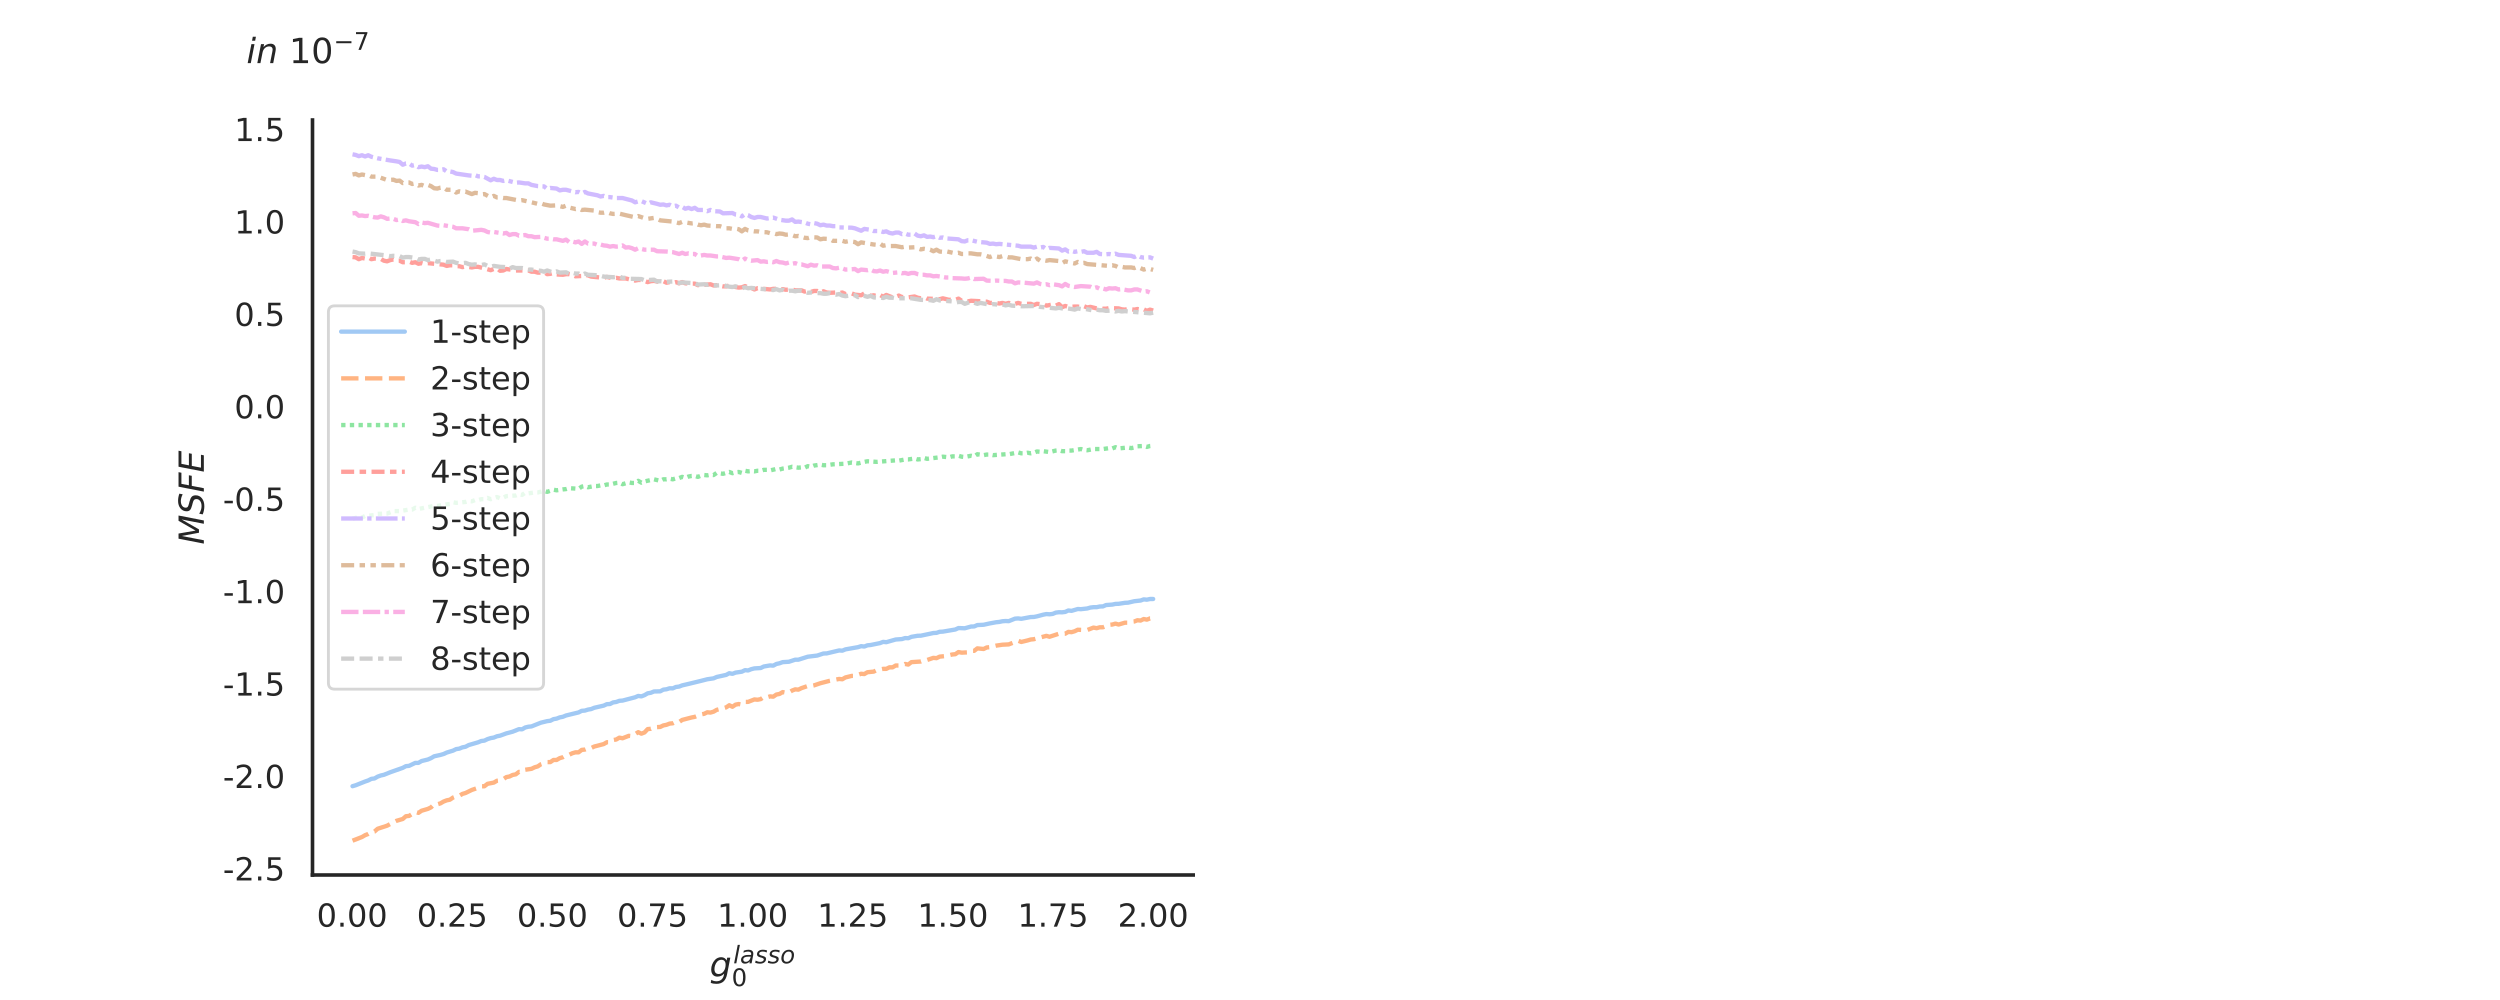 <?xml version="1.0" encoding="utf-8" standalone="no"?>
<!DOCTYPE svg PUBLIC "-//W3C//DTD SVG 1.1//EN"
  "http://www.w3.org/Graphics/SVG/1.1/DTD/svg11.dtd">
<!-- Created with matplotlib (https://matplotlib.org/) -->
<svg height="345.6pt" version="1.1" viewBox="0 0 864 345.6" width="864pt" xmlns="http://www.w3.org/2000/svg" xmlns:xlink="http://www.w3.org/1999/xlink">
 <defs>
  <style type="text/css">
*{stroke-linecap:butt;stroke-linejoin:round;}
  </style>
 </defs>
 <g id="figure_1">
  <g id="patch_1">
   <path d="M 0 345.6 
L 864 345.6 
L 864 0 
L 0 0 
z
" style="fill:#ffffff;"/>
  </g>
  <g id="axes_1">
   <g id="patch_2">
    <path d="M 108 302.4 
L 412.364 302.4 
L 412.364 41.472 
L 108 41.472 
z
" style="fill:#ffffff;"/>
   </g>
   <g id="matplotlib.axis_1">
    <g id="xtick_1">
     <g id="text_1">
      <!-- 0.00 -->
      <defs>
       <path d="M 31.781 66.406 
Q 24.172 66.406 20.328 58.906 
Q 16.5 51.422 16.5 36.375 
Q 16.5 21.391 20.328 13.891 
Q 24.172 6.391 31.781 6.391 
Q 39.453 6.391 43.281 13.891 
Q 47.125 21.391 47.125 36.375 
Q 47.125 51.422 43.281 58.906 
Q 39.453 66.406 31.781 66.406 
z
M 31.781 74.219 
Q 44.047 74.219 50.516 64.516 
Q 56.984 54.828 56.984 36.375 
Q 56.984 17.969 50.516 8.266 
Q 44.047 -1.422 31.781 -1.422 
Q 19.531 -1.422 13.062 8.266 
Q 6.594 17.969 6.594 36.375 
Q 6.594 54.828 13.062 64.516 
Q 19.531 74.219 31.781 74.219 
z
" id="DejaVuSans-48"/>
       <path d="M 10.688 12.406 
L 21 12.406 
L 21 0 
L 10.688 0 
z
" id="DejaVuSans-46"/>
      </defs>
      <g style="fill:#262626;" transform="translate(109.45 320.258)scale(0.11 -0.11)">
       <use xlink:href="#DejaVuSans-48"/>
       <use x="63.623" xlink:href="#DejaVuSans-46"/>
       <use x="95.41" xlink:href="#DejaVuSans-48"/>
       <use x="159.033" xlink:href="#DejaVuSans-48"/>
      </g>
     </g>
    </g>
    <g id="xtick_2">
     <g id="text_2">
      <!-- 0.25 -->
      <defs>
       <path d="M 19.188 8.297 
L 53.609 8.297 
L 53.609 0 
L 7.328 0 
L 7.328 8.297 
Q 12.938 14.109 22.625 23.891 
Q 32.328 33.688 34.812 36.531 
Q 39.547 41.844 41.422 45.531 
Q 43.312 49.219 43.312 52.781 
Q 43.312 58.594 39.234 62.25 
Q 35.156 65.922 28.609 65.922 
Q 23.969 65.922 18.812 64.312 
Q 13.672 62.703 7.812 59.422 
L 7.812 69.391 
Q 13.766 71.781 18.938 73 
Q 24.125 74.219 28.422 74.219 
Q 39.75 74.219 46.484 68.547 
Q 53.219 62.891 53.219 53.422 
Q 53.219 48.922 51.531 44.891 
Q 49.859 40.875 45.406 35.406 
Q 44.188 33.984 37.641 27.219 
Q 31.109 20.453 19.188 8.297 
z
" id="DejaVuSans-50"/>
       <path d="M 10.797 72.906 
L 49.516 72.906 
L 49.516 64.594 
L 19.828 64.594 
L 19.828 46.734 
Q 21.969 47.469 24.109 47.828 
Q 26.266 48.188 28.422 48.188 
Q 40.625 48.188 47.75 41.5 
Q 54.891 34.812 54.891 23.391 
Q 54.891 11.625 47.562 5.094 
Q 40.234 -1.422 26.906 -1.422 
Q 22.312 -1.422 17.547 -0.641 
Q 12.797 0.141 7.719 1.703 
L 7.719 11.625 
Q 12.109 9.234 16.797 8.062 
Q 21.484 6.891 26.703 6.891 
Q 35.156 6.891 40.078 11.328 
Q 45.016 15.766 45.016 23.391 
Q 45.016 31 40.078 35.438 
Q 35.156 39.891 26.703 39.891 
Q 22.75 39.891 18.812 39.016 
Q 14.891 38.141 10.797 36.281 
z
" id="DejaVuSans-53"/>
      </defs>
      <g style="fill:#262626;" transform="translate(144.054 320.258)scale(0.11 -0.11)">
       <use xlink:href="#DejaVuSans-48"/>
       <use x="63.623" xlink:href="#DejaVuSans-46"/>
       <use x="95.41" xlink:href="#DejaVuSans-50"/>
       <use x="159.033" xlink:href="#DejaVuSans-53"/>
      </g>
     </g>
    </g>
    <g id="xtick_3">
     <g id="text_3">
      <!-- 0.50 -->
      <g style="fill:#262626;" transform="translate(178.658 320.258)scale(0.11 -0.11)">
       <use xlink:href="#DejaVuSans-48"/>
       <use x="63.623" xlink:href="#DejaVuSans-46"/>
       <use x="95.41" xlink:href="#DejaVuSans-53"/>
       <use x="159.033" xlink:href="#DejaVuSans-48"/>
      </g>
     </g>
    </g>
    <g id="xtick_4">
     <g id="text_4">
      <!-- 0.75 -->
      <defs>
       <path d="M 8.203 72.906 
L 55.078 72.906 
L 55.078 68.703 
L 28.609 0 
L 18.312 0 
L 43.219 64.594 
L 8.203 64.594 
z
" id="DejaVuSans-55"/>
      </defs>
      <g style="fill:#262626;" transform="translate(213.262 320.258)scale(0.11 -0.11)">
       <use xlink:href="#DejaVuSans-48"/>
       <use x="63.623" xlink:href="#DejaVuSans-46"/>
       <use x="95.41" xlink:href="#DejaVuSans-55"/>
       <use x="159.033" xlink:href="#DejaVuSans-53"/>
      </g>
     </g>
    </g>
    <g id="xtick_5">
     <g id="text_5">
      <!-- 1.00 -->
      <defs>
       <path d="M 12.406 8.297 
L 28.516 8.297 
L 28.516 63.922 
L 10.984 60.406 
L 10.984 69.391 
L 28.422 72.906 
L 38.281 72.906 
L 38.281 8.297 
L 54.391 8.297 
L 54.391 0 
L 12.406 0 
z
" id="DejaVuSans-49"/>
      </defs>
      <g style="fill:#262626;" transform="translate(247.867 320.258)scale(0.11 -0.11)">
       <use xlink:href="#DejaVuSans-49"/>
       <use x="63.623" xlink:href="#DejaVuSans-46"/>
       <use x="95.41" xlink:href="#DejaVuSans-48"/>
       <use x="159.033" xlink:href="#DejaVuSans-48"/>
      </g>
     </g>
    </g>
    <g id="xtick_6">
     <g id="text_6">
      <!-- 1.25 -->
      <g style="fill:#262626;" transform="translate(282.471 320.258)scale(0.11 -0.11)">
       <use xlink:href="#DejaVuSans-49"/>
       <use x="63.623" xlink:href="#DejaVuSans-46"/>
       <use x="95.41" xlink:href="#DejaVuSans-50"/>
       <use x="159.033" xlink:href="#DejaVuSans-53"/>
      </g>
     </g>
    </g>
    <g id="xtick_7">
     <g id="text_7">
      <!-- 1.50 -->
      <g style="fill:#262626;" transform="translate(317.075 320.258)scale(0.11 -0.11)">
       <use xlink:href="#DejaVuSans-49"/>
       <use x="63.623" xlink:href="#DejaVuSans-46"/>
       <use x="95.41" xlink:href="#DejaVuSans-53"/>
       <use x="159.033" xlink:href="#DejaVuSans-48"/>
      </g>
     </g>
    </g>
    <g id="xtick_8">
     <g id="text_8">
      <!-- 1.75 -->
      <g style="fill:#262626;" transform="translate(351.679 320.258)scale(0.11 -0.11)">
       <use xlink:href="#DejaVuSans-49"/>
       <use x="63.623" xlink:href="#DejaVuSans-46"/>
       <use x="95.41" xlink:href="#DejaVuSans-55"/>
       <use x="159.033" xlink:href="#DejaVuSans-53"/>
      </g>
     </g>
    </g>
    <g id="xtick_9">
     <g id="text_9">
      <!-- 2.00 -->
      <g style="fill:#262626;" transform="translate(386.283 320.258)scale(0.11 -0.11)">
       <use xlink:href="#DejaVuSans-50"/>
       <use x="63.623" xlink:href="#DejaVuSans-46"/>
       <use x="95.41" xlink:href="#DejaVuSans-48"/>
       <use x="159.033" xlink:href="#DejaVuSans-48"/>
      </g>
     </g>
    </g>
    <g id="text_10">
     <!-- $g_{0}^{lasso}$ -->
     <defs>
      <path d="M 59.625 54.688 
L 50.297 6.781 
Q 47.609 -7.125 40.016 -13.953 
Q 32.422 -20.797 19.578 -20.797 
Q 14.844 -20.797 10.781 -20.094 
Q 6.734 -19.391 3.219 -17.922 
L 4.891 -9.188 
Q 8.203 -11.328 11.906 -12.344 
Q 15.625 -13.375 19.828 -13.375 
Q 28.375 -13.375 33.859 -8.703 
Q 39.359 -4.047 41.109 4.688 
L 41.891 8.797 
Q 38.141 4.5 33.156 2.25 
Q 28.172 0 22.406 0 
Q 14.109 0 9.344 5.484 
Q 4.594 10.984 4.594 20.609 
Q 4.594 28.172 7.469 35.422 
Q 10.359 42.672 15.578 48.297 
Q 19.047 52 23.656 54 
Q 28.266 56 33.297 56 
Q 38.812 56 42.906 53.438 
Q 47.016 50.875 49.031 46.188 
L 50.594 54.688 
z
M 46.094 34.625 
Q 46.094 41.266 42.969 44.875 
Q 39.844 48.484 34.078 48.484 
Q 30.516 48.484 27.297 47.062 
Q 24.078 45.656 21.781 43.109 
Q 18.062 38.922 15.984 33.234 
Q 13.922 27.547 13.922 21.484 
Q 13.922 14.75 17.062 11.125 
Q 20.219 7.516 26.125 7.516 
Q 34.672 7.516 40.375 15.25 
Q 46.094 23 46.094 34.625 
z
" id="DejaVuSans-Oblique-103"/>
      <path d="M 18.312 75.984 
L 27.297 75.984 
L 12.5 0 
L 3.516 0 
z
" id="DejaVuSans-Oblique-108"/>
      <path d="M 53.719 31.203 
L 47.609 0 
L 38.625 0 
L 40.281 8.297 
Q 36.328 3.422 31.266 1 
Q 26.219 -1.422 20.016 -1.422 
Q 13.031 -1.422 8.562 2.844 
Q 4.109 7.125 4.109 13.812 
Q 4.109 23.391 11.75 28.953 
Q 19.391 34.516 32.812 34.516 
L 45.312 34.516 
L 45.797 36.922 
Q 45.906 37.312 45.953 37.766 
Q 46 38.234 46 39.203 
Q 46 43.562 42.453 45.969 
Q 38.922 48.391 32.516 48.391 
Q 28.125 48.391 23.5 47.266 
Q 18.891 46.141 14.016 43.891 
L 15.578 52.203 
Q 20.656 54.109 25.516 55.047 
Q 30.375 56 34.906 56 
Q 44.578 56 49.625 51.797 
Q 54.688 47.609 54.688 39.594 
Q 54.688 37.984 54.438 35.812 
Q 54.203 33.641 53.719 31.203 
z
M 44 27.484 
L 35.016 27.484 
Q 23.969 27.484 18.672 24.531 
Q 13.375 21.578 13.375 15.375 
Q 13.375 11.078 16.078 8.641 
Q 18.797 6.203 23.578 6.203 
Q 30.906 6.203 36.375 11.453 
Q 41.844 16.703 43.609 25.484 
z
" id="DejaVuSans-Oblique-97"/>
      <path d="M 50 53.078 
L 48.297 44.578 
Q 44.734 46.531 40.766 47.5 
Q 36.812 48.484 32.625 48.484 
Q 25.531 48.484 21.453 46.062 
Q 17.391 43.656 17.391 39.5 
Q 17.391 34.672 26.859 32.078 
Q 27.594 31.891 27.938 31.781 
L 30.812 30.906 
Q 39.797 28.422 42.797 25.688 
Q 45.797 22.953 45.797 18.219 
Q 45.797 9.516 38.891 4.047 
Q 31.984 -1.422 20.797 -1.422 
Q 16.453 -1.422 11.672 -0.578 
Q 6.891 0.25 1.125 2 
L 2.875 11.281 
Q 7.812 8.734 12.594 7.422 
Q 17.391 6.109 21.781 6.109 
Q 28.375 6.109 32.5 8.938 
Q 36.625 11.766 36.625 16.109 
Q 36.625 20.797 25.781 23.688 
L 24.859 23.922 
L 21.781 24.703 
Q 14.938 26.516 11.766 29.469 
Q 8.594 32.422 8.594 37.016 
Q 8.594 45.75 15.156 50.875 
Q 21.734 56 33.016 56 
Q 37.453 56 41.672 55.266 
Q 45.906 54.547 50 53.078 
z
" id="DejaVuSans-Oblique-115"/>
      <path d="M 25.391 -1.422 
Q 15.766 -1.422 10.172 4.516 
Q 4.594 10.453 4.594 20.703 
Q 4.594 26.656 6.516 32.828 
Q 8.453 39.016 11.531 43.219 
Q 16.359 49.75 22.312 52.875 
Q 28.266 56 35.797 56 
Q 45.125 56 50.859 50.188 
Q 56.594 44.391 56.594 35.016 
Q 56.594 28.516 54.688 22.062 
Q 52.781 15.625 49.703 11.375 
Q 44.922 4.828 38.969 1.703 
Q 33.016 -1.422 25.391 -1.422 
z
M 13.922 21 
Q 13.922 13.578 17.016 9.891 
Q 20.125 6.203 26.422 6.203 
Q 35.453 6.203 41.375 14.078 
Q 47.312 21.969 47.312 34.078 
Q 47.312 41.156 44.141 44.766 
Q 40.969 48.391 34.812 48.391 
Q 29.734 48.391 25.781 46.016 
Q 21.828 43.656 18.703 38.812 
Q 16.406 35.203 15.156 30.562 
Q 13.922 25.922 13.922 21 
z
" id="DejaVuSans-Oblique-111"/>
     </defs>
     <g style="fill:#262626;" transform="translate(245.242 337.586)scale(0.12 -0.12)">
      <use transform="translate(0 0.53)" xlink:href="#DejaVuSans-Oblique-103"/>
      <use transform="translate(68.126 38.811)scale(0.7)" xlink:href="#DejaVuSans-Oblique-108"/>
      <use transform="translate(87.575 38.811)scale(0.7)" xlink:href="#DejaVuSans-Oblique-97"/>
      <use transform="translate(130.47 38.811)scale(0.7)" xlink:href="#DejaVuSans-Oblique-115"/>
      <use transform="translate(166.94 38.811)scale(0.7)" xlink:href="#DejaVuSans-Oblique-115"/>
      <use transform="translate(203.41 38.811)scale(0.7)" xlink:href="#DejaVuSans-Oblique-111"/>
      <use transform="translate(63.477 -26.814)scale(0.7)" xlink:href="#DejaVuSans-48"/>
     </g>
    </g>
   </g>
   <g id="matplotlib.axis_2">
    <g id="ytick_1">
     <g id="text_11">
      <!-- -2.5 -->
      <defs>
       <path d="M 4.891 31.391 
L 31.203 31.391 
L 31.203 23.391 
L 4.891 23.391 
z
" id="DejaVuSans-45"/>
      </defs>
      <g style="fill:#262626;" transform="translate(77.038 304.28)scale(0.11 -0.11)">
       <use xlink:href="#DejaVuSans-45"/>
       <use x="36.084" xlink:href="#DejaVuSans-50"/>
       <use x="99.707" xlink:href="#DejaVuSans-46"/>
       <use x="131.494" xlink:href="#DejaVuSans-53"/>
      </g>
     </g>
    </g>
    <g id="ytick_2">
     <g id="text_12">
      <!-- -2.0 -->
      <g style="fill:#262626;" transform="translate(77.038 272.339)scale(0.11 -0.11)">
       <use xlink:href="#DejaVuSans-45"/>
       <use x="36.084" xlink:href="#DejaVuSans-50"/>
       <use x="99.707" xlink:href="#DejaVuSans-46"/>
       <use x="131.494" xlink:href="#DejaVuSans-48"/>
      </g>
     </g>
    </g>
    <g id="ytick_3">
     <g id="text_13">
      <!-- -1.5 -->
      <g style="fill:#262626;" transform="translate(77.038 240.398)scale(0.11 -0.11)">
       <use xlink:href="#DejaVuSans-45"/>
       <use x="36.084" xlink:href="#DejaVuSans-49"/>
       <use x="99.707" xlink:href="#DejaVuSans-46"/>
       <use x="131.494" xlink:href="#DejaVuSans-53"/>
      </g>
     </g>
    </g>
    <g id="ytick_4">
     <g id="text_14">
      <!-- -1.0 -->
      <g style="fill:#262626;" transform="translate(77.038 208.457)scale(0.11 -0.11)">
       <use xlink:href="#DejaVuSans-45"/>
       <use x="36.084" xlink:href="#DejaVuSans-49"/>
       <use x="99.707" xlink:href="#DejaVuSans-46"/>
       <use x="131.494" xlink:href="#DejaVuSans-48"/>
      </g>
     </g>
    </g>
    <g id="ytick_5">
     <g id="text_15">
      <!-- -0.5 -->
      <g style="fill:#262626;" transform="translate(77.038 176.516)scale(0.11 -0.11)">
       <use xlink:href="#DejaVuSans-45"/>
       <use x="36.084" xlink:href="#DejaVuSans-48"/>
       <use x="99.707" xlink:href="#DejaVuSans-46"/>
       <use x="131.494" xlink:href="#DejaVuSans-53"/>
      </g>
     </g>
    </g>
    <g id="ytick_6">
     <g id="text_16">
      <!-- 0.0 -->
      <g style="fill:#262626;" transform="translate(81.007 144.576)scale(0.11 -0.11)">
       <use xlink:href="#DejaVuSans-48"/>
       <use x="63.623" xlink:href="#DejaVuSans-46"/>
       <use x="95.41" xlink:href="#DejaVuSans-48"/>
      </g>
     </g>
    </g>
    <g id="ytick_7">
     <g id="text_17">
      <!-- 0.5 -->
      <g style="fill:#262626;" transform="translate(81.007 112.635)scale(0.11 -0.11)">
       <use xlink:href="#DejaVuSans-48"/>
       <use x="63.623" xlink:href="#DejaVuSans-46"/>
       <use x="95.41" xlink:href="#DejaVuSans-53"/>
      </g>
     </g>
    </g>
    <g id="ytick_8">
     <g id="text_18">
      <!-- 1.0 -->
      <g style="fill:#262626;" transform="translate(81.007 80.694)scale(0.11 -0.11)">
       <use xlink:href="#DejaVuSans-49"/>
       <use x="63.623" xlink:href="#DejaVuSans-46"/>
       <use x="95.41" xlink:href="#DejaVuSans-48"/>
      </g>
     </g>
    </g>
    <g id="ytick_9">
     <g id="text_19">
      <!-- 1.5 -->
      <g style="fill:#262626;" transform="translate(81.007 48.753)scale(0.11 -0.11)">
       <use xlink:href="#DejaVuSans-49"/>
       <use x="63.623" xlink:href="#DejaVuSans-46"/>
       <use x="95.41" xlink:href="#DejaVuSans-53"/>
      </g>
     </g>
    </g>
    <g id="text_20">
     <!-- $\it{MSFE}$ -->
     <defs>
      <path d="M 16.891 72.906 
L 31.688 72.906 
L 40.188 23.781 
L 68.406 72.906 
L 83.594 72.906 
L 69.391 0 
L 59.812 0 
L 72.219 63.922 
L 43.609 14.016 
L 33.984 14.016 
L 24.703 64.109 
L 12.312 0 
L 2.688 0 
z
" id="DejaVuSans-Oblique-77"/>
      <path d="M 60.297 70.516 
L 58.406 60.891 
Q 53.469 63.531 48.609 64.875 
Q 43.75 66.219 39.203 66.219 
Q 30.375 66.219 25.141 62.359 
Q 19.922 58.5 19.922 52.094 
Q 19.922 48.578 21.844 46.703 
Q 23.781 44.828 31.781 42.672 
L 37.703 41.219 
Q 47.703 38.625 51.609 34.641 
Q 55.516 30.672 55.516 23.484 
Q 55.516 12.453 46.844 5.516 
Q 38.188 -1.422 24.031 -1.422 
Q 18.219 -1.422 12.359 -0.266 
Q 6.5 0.875 0.594 3.219 
L 2.594 13.375 
Q 8.016 10.016 13.453 8.297 
Q 18.891 6.594 24.312 6.594 
Q 33.547 6.594 39.109 10.688 
Q 44.672 14.797 44.672 21.391 
Q 44.672 25.781 42.453 28.047 
Q 40.234 30.328 32.906 32.172 
L 27 33.688 
Q 16.891 36.328 13.203 39.766 
Q 9.516 43.219 9.516 49.422 
Q 9.516 60.297 17.891 67.25 
Q 26.266 74.219 39.703 74.219 
Q 44.922 74.219 50.047 73.281 
Q 55.172 72.359 60.297 70.516 
z
" id="DejaVuSans-Oblique-83"/>
      <path d="M 16.891 72.906 
L 58.688 72.906 
L 57.078 64.594 
L 25.094 64.594 
L 20.906 43.109 
L 49.812 43.109 
L 48.188 34.812 
L 19.281 34.812 
L 12.5 0 
L 2.688 0 
z
" id="DejaVuSans-Oblique-70"/>
      <path d="M 16.891 72.906 
L 62.984 72.906 
L 61.375 64.594 
L 25.094 64.594 
L 20.906 43.016 
L 55.719 43.016 
L 54.109 34.719 
L 19.281 34.719 
L 14.203 8.297 
L 51.312 8.297 
L 49.703 0 
L 2.688 0 
z
" id="DejaVuSans-Oblique-69"/>
     </defs>
     <g style="fill:#262626;" transform="translate(70.542 188.196)rotate(-90)scale(0.12 -0.12)">
      <use transform="translate(0 0.781)" xlink:href="#DejaVuSans-Oblique-77"/>
      <use transform="translate(86.279 0.781)" xlink:href="#DejaVuSans-Oblique-83"/>
      <use transform="translate(149.756 0.781)" xlink:href="#DejaVuSans-Oblique-70"/>
      <use transform="translate(207.275 0.781)" xlink:href="#DejaVuSans-Oblique-69"/>
     </g>
    </g>
   </g>
   <g id="line2d_1">
    <path clip-path="url(#p4501d59650)" d="M 121.835 271.706 
L 122.92 271.389 
L 126.175 270.094 
L 127.26 269.725 
L 128.345 269.17 
L 129.43 269.038 
L 130.515 268.404 
L 131.6 268.008 
L 132.685 267.77 
L 134.856 266.898 
L 139.196 265.366 
L 140.281 264.785 
L 141.366 264.679 
L 143.536 263.649 
L 144.621 263.649 
L 145.706 263.015 
L 147.877 262.487 
L 148.962 262.011 
L 150.047 261.377 
L 152.217 260.902 
L 153.302 260.585 
L 154.387 260.083 
L 156.557 259.423 
L 157.642 258.894 
L 158.727 258.736 
L 159.812 258.287 
L 160.897 258.076 
L 161.982 257.494 
L 165.238 256.543 
L 166.323 256.094 
L 167.408 255.962 
L 168.493 255.434 
L 169.578 255.091 
L 170.663 254.906 
L 171.748 254.457 
L 172.833 254.245 
L 175.003 253.453 
L 177.174 252.872 
L 179.344 252 
L 180.429 252.053 
L 181.514 251.419 
L 182.599 251.155 
L 183.684 251.049 
L 186.939 249.755 
L 189.109 249.226 
L 190.194 249.094 
L 191.28 248.54 
L 192.365 248.355 
L 193.45 247.932 
L 194.535 247.721 
L 195.62 247.272 
L 199.96 246.215 
L 201.045 245.66 
L 202.13 245.581 
L 203.215 245.238 
L 204.3 245.053 
L 205.386 244.604 
L 208.641 243.864 
L 209.726 243.362 
L 210.811 243.31 
L 211.896 242.755 
L 212.981 242.596 
L 214.066 242.2 
L 215.151 242.121 
L 219.491 240.985 
L 220.577 240.51 
L 221.662 240.668 
L 222.747 240.245 
L 223.832 239.611 
L 224.917 239.426 
L 226.002 238.977 
L 228.172 238.925 
L 229.257 238.343 
L 230.342 238.211 
L 231.427 237.868 
L 232.512 237.894 
L 233.597 237.419 
L 234.683 237.287 
L 235.768 236.864 
L 237.938 236.362 
L 242.278 235.306 
L 244.448 234.751 
L 246.618 234.434 
L 247.703 233.959 
L 250.959 233.245 
L 252.044 232.664 
L 253.129 232.876 
L 254.214 232.453 
L 256.384 232.136 
L 257.469 231.608 
L 258.554 231.713 
L 259.639 231.264 
L 260.724 231 
L 262.895 230.868 
L 263.98 230.34 
L 266.15 229.97 
L 267.235 230.049 
L 268.32 229.468 
L 269.405 229.23 
L 270.49 228.834 
L 272.66 228.702 
L 274.83 227.989 
L 275.915 227.989 
L 279.171 226.959 
L 282.426 226.562 
L 284.596 225.849 
L 285.681 225.823 
L 290.021 224.793 
L 291.106 224.872 
L 292.192 224.423 
L 296.532 223.657 
L 297.617 223.313 
L 298.702 223.445 
L 299.787 223.023 
L 300.872 222.917 
L 304.127 222.257 
L 305.212 221.834 
L 306.298 221.94 
L 309.553 221.015 
L 311.723 220.857 
L 312.808 220.513 
L 313.893 220.566 
L 314.978 220.091 
L 317.148 219.721 
L 318.233 219.694 
L 321.489 219.008 
L 322.574 218.77 
L 323.659 218.717 
L 324.744 218.347 
L 325.829 218.294 
L 330.169 217.555 
L 331.254 217.053 
L 333.424 217.132 
L 335.595 216.525 
L 336.68 216.498 
L 337.765 216.023 
L 339.935 215.917 
L 342.105 215.442 
L 344.275 215.045 
L 345.36 214.94 
L 346.445 214.702 
L 347.53 214.623 
L 348.615 214.676 
L 350.786 213.804 
L 351.871 213.725 
L 352.956 213.857 
L 356.211 213.249 
L 357.296 213.223 
L 358.381 213.011 
L 360.551 212.43 
L 361.636 212.219 
L 362.721 212.298 
L 363.807 212.166 
L 364.892 211.717 
L 365.977 211.585 
L 367.062 211.611 
L 368.147 211.479 
L 369.232 210.977 
L 370.317 211.11 
L 372.487 210.476 
L 373.572 210.528 
L 375.742 210.291 
L 376.827 209.974 
L 377.912 209.842 
L 378.998 209.842 
L 380.083 209.604 
L 381.168 209.577 
L 382.253 209.102 
L 384.423 208.944 
L 385.508 208.706 
L 386.593 208.679 
L 388.763 208.336 
L 389.848 208.283 
L 392.018 207.781 
L 394.189 207.544 
L 395.274 207.147 
L 396.359 207.253 
L 397.444 207.015 
L 398.529 207.015 
L 398.529 207.015 
" style="fill:none;stroke:#a1c9f4;stroke-linecap:round;stroke-width:1.5;"/>
   </g>
   <g id="line2d_2">
    <path clip-path="url(#p4501d59650)" d="M 121.835 290.54 
L 125.09 289.272 
L 126.175 288.638 
L 127.26 288.215 
L 128.345 287.581 
L 129.43 287.37 
L 130.515 286.419 
L 133.771 285.362 
L 135.941 284.2 
L 137.026 283.672 
L 139.196 283.038 
L 140.281 282.087 
L 141.366 281.981 
L 143.536 280.608 
L 144.621 280.925 
L 145.706 280.185 
L 147.877 279.551 
L 148.962 279.023 
L 150.047 277.966 
L 151.132 277.966 
L 152.217 277.649 
L 153.302 277.015 
L 154.387 276.592 
L 155.472 276.381 
L 156.557 275.642 
L 157.642 275.219 
L 158.727 275.008 
L 159.812 274.374 
L 160.897 274.057 
L 163.068 273 
L 165.238 272.26 
L 166.323 271.732 
L 167.408 271.732 
L 168.493 270.887 
L 170.663 270.464 
L 171.748 269.83 
L 172.833 269.725 
L 173.918 269.302 
L 175.003 268.562 
L 176.088 268.351 
L 177.174 267.823 
L 178.259 267.611 
L 179.344 266.766 
L 180.429 266.872 
L 181.514 266.026 
L 183.684 265.709 
L 184.769 265.181 
L 185.854 264.864 
L 186.939 264.125 
L 189.109 263.385 
L 190.194 263.385 
L 191.28 262.645 
L 192.365 262.645 
L 193.45 262.011 
L 194.535 261.694 
L 195.62 261.06 
L 196.705 260.849 
L 197.79 260.321 
L 198.875 260.004 
L 199.96 260.004 
L 201.045 259.159 
L 202.13 259.053 
L 203.215 258.63 
L 204.3 258.525 
L 205.386 257.996 
L 208.641 257.151 
L 209.726 256.517 
L 210.811 256.517 
L 211.896 255.777 
L 212.981 255.566 
L 214.066 254.932 
L 215.151 255.143 
L 217.321 254.298 
L 218.406 254.404 
L 220.577 253.03 
L 221.662 253.559 
L 222.747 253.136 
L 223.832 251.974 
L 224.917 251.868 
L 226.002 251.34 
L 228.172 251.234 
L 229.257 250.706 
L 230.342 250.494 
L 231.427 250.072 
L 232.512 249.966 
L 233.597 249.438 
L 234.683 249.543 
L 235.768 248.804 
L 239.023 247.959 
L 240.108 247.747 
L 242.278 246.902 
L 243.363 246.691 
L 244.448 246.162 
L 245.533 246.268 
L 246.618 245.951 
L 247.703 245.317 
L 249.874 244.789 
L 250.959 244.472 
L 252.044 243.732 
L 253.129 244.26 
L 254.214 243.521 
L 255.299 243.31 
L 256.384 243.521 
L 257.469 242.57 
L 258.554 242.57 
L 260.724 241.725 
L 261.809 241.83 
L 262.895 241.619 
L 263.98 240.879 
L 265.065 240.985 
L 266.15 240.668 
L 267.235 240.774 
L 268.32 240.034 
L 269.405 239.823 
L 270.49 239.189 
L 271.575 239.4 
L 272.66 239.294 
L 273.745 238.66 
L 274.83 238.238 
L 275.915 238.343 
L 277 237.815 
L 279.171 237.076 
L 280.256 237.076 
L 281.341 236.864 
L 283.511 236.125 
L 286.766 235.279 
L 290.021 234.645 
L 291.106 234.751 
L 292.192 234.117 
L 294.362 233.589 
L 295.447 233.589 
L 297.617 232.849 
L 298.702 232.955 
L 299.787 232.321 
L 301.957 232.11 
L 303.042 231.581 
L 305.212 231.159 
L 306.298 231.159 
L 307.383 230.63 
L 308.468 230.63 
L 309.553 229.996 
L 311.723 229.996 
L 312.808 229.468 
L 313.893 229.679 
L 314.978 228.834 
L 318.233 228.623 
L 319.318 228.2 
L 320.404 228.094 
L 322.574 227.355 
L 323.659 227.46 
L 324.744 226.932 
L 326.914 226.721 
L 329.084 226.193 
L 330.169 226.087 
L 331.254 225.347 
L 332.339 225.559 
L 334.509 225.453 
L 335.595 224.925 
L 336.68 224.925 
L 337.765 224.079 
L 339.935 224.291 
L 341.02 223.762 
L 342.105 223.657 
L 344.275 223.128 
L 346.445 222.811 
L 348.615 222.706 
L 351.871 221.438 
L 352.956 221.86 
L 355.126 221.332 
L 356.211 221.015 
L 357.296 220.91 
L 361.636 219.747 
L 362.721 220.064 
L 365.977 219.008 
L 368.147 219.008 
L 369.232 218.374 
L 370.317 218.479 
L 371.402 218.162 
L 372.487 217.634 
L 374.657 217.74 
L 375.742 217.74 
L 377.912 216.894 
L 378.998 217.106 
L 380.083 216.789 
L 381.168 216.789 
L 383.338 215.943 
L 384.423 215.838 
L 385.508 215.521 
L 386.593 215.838 
L 388.763 215.204 
L 389.848 215.204 
L 390.933 214.887 
L 392.018 214.781 
L 393.104 214.359 
L 394.189 214.464 
L 395.274 213.936 
L 396.359 214.147 
L 397.444 213.725 
L 398.529 213.725 
L 398.529 213.725 
" style="fill:none;stroke:#ffb482;stroke-dasharray:6,2.25;stroke-dashoffset:0;stroke-width:1.5;"/>
   </g>
   <g id="line2d_3">
    <path clip-path="url(#p4501d59650)" d="M 121.835 179.279 
L 122.92 178.962 
L 124.005 179.068 
L 125.09 178.857 
L 126.175 178.328 
L 129.43 178.011 
L 130.515 177.589 
L 133.771 177.483 
L 135.941 176.638 
L 138.111 176.638 
L 141.366 176.11 
L 142.451 176.11 
L 143.536 175.476 
L 144.621 175.898 
L 150.047 174.842 
L 151.132 174.842 
L 154.387 174.313 
L 155.472 174.208 
L 156.557 173.574 
L 157.642 173.785 
L 160.897 173.468 
L 161.982 173.151 
L 163.068 173.257 
L 164.153 172.834 
L 165.238 172.834 
L 166.323 172.517 
L 167.408 172.517 
L 168.493 172.094 
L 169.578 172.517 
L 171.748 171.778 
L 172.833 172.2 
L 173.918 171.989 
L 175.003 171.461 
L 178.259 171.249 
L 179.344 170.827 
L 180.429 171.038 
L 181.514 170.298 
L 182.599 170.51 
L 184.769 170.193 
L 185.854 170.193 
L 188.024 169.664 
L 189.109 169.981 
L 191.28 169.242 
L 192.365 169.453 
L 194.535 169.136 
L 195.62 169.03 
L 196.705 168.713 
L 199.96 168.925 
L 201.045 168.185 
L 202.13 167.974 
L 203.215 168.396 
L 205.386 167.974 
L 206.471 167.974 
L 207.556 167.762 
L 208.641 167.762 
L 209.726 167.445 
L 210.811 167.445 
L 212.981 166.917 
L 214.066 166.811 
L 215.151 167.34 
L 217.321 166.706 
L 218.406 166.917 
L 219.491 166.917 
L 220.577 166.178 
L 221.662 166.811 
L 222.747 166.389 
L 226.002 165.649 
L 228.172 166.178 
L 229.257 165.649 
L 230.342 165.649 
L 231.427 165.438 
L 232.512 165.649 
L 233.597 165.332 
L 234.683 165.227 
L 235.768 164.804 
L 236.853 165.121 
L 237.938 164.698 
L 239.023 164.487 
L 240.108 164.487 
L 241.193 164.804 
L 242.278 164.381 
L 243.363 164.17 
L 244.448 164.276 
L 245.533 164.064 
L 246.618 164.17 
L 247.703 163.43 
L 249.874 163.747 
L 252.044 163.113 
L 253.129 163.536 
L 254.214 163.219 
L 255.299 163.113 
L 256.384 163.43 
L 257.469 162.691 
L 258.554 162.902 
L 259.639 162.796 
L 260.724 162.902 
L 261.809 162.691 
L 262.895 162.691 
L 263.98 162.374 
L 265.065 162.374 
L 266.15 162.585 
L 268.32 162.057 
L 269.405 162.268 
L 270.49 161.951 
L 272.66 161.634 
L 273.745 161.317 
L 275.915 161.634 
L 277 161.528 
L 278.086 161.634 
L 279.171 161.106 
L 280.256 161.317 
L 281.341 160.895 
L 283.511 160.578 
L 284.596 160.789 
L 285.681 160.789 
L 287.851 160.472 
L 290.021 160.366 
L 292.192 160.261 
L 294.362 159.838 
L 296.532 160.155 
L 298.702 159.627 
L 299.787 159.415 
L 303.042 159.627 
L 309.553 159.098 
L 310.638 159.204 
L 312.808 158.781 
L 313.893 158.781 
L 316.063 158.464 
L 317.148 158.781 
L 318.233 158.676 
L 319.318 158.253 
L 320.404 158.57 
L 324.744 158.042 
L 325.829 157.83 
L 327.999 158.042 
L 329.084 157.725 
L 330.169 157.725 
L 331.254 157.513 
L 332.339 157.83 
L 333.424 157.936 
L 335.595 157.513 
L 336.68 157.725 
L 337.765 156.985 
L 339.935 157.302 
L 341.02 157.091 
L 342.105 157.091 
L 343.19 157.302 
L 347.53 156.985 
L 348.615 156.985 
L 351.871 156.351 
L 352.956 156.668 
L 354.041 156.668 
L 355.126 156.457 
L 356.211 156.668 
L 357.296 156.457 
L 358.381 156.034 
L 359.466 156.14 
L 360.551 155.928 
L 362.721 156.245 
L 364.892 155.717 
L 365.977 155.611 
L 367.062 155.928 
L 368.147 155.928 
L 369.232 155.717 
L 370.317 155.717 
L 373.572 155.189 
L 374.657 155.506 
L 375.742 155.611 
L 377.912 155.189 
L 381.168 155.189 
L 383.338 154.872 
L 384.423 154.978 
L 385.508 154.555 
L 386.593 154.978 
L 389.848 154.661 
L 390.933 154.872 
L 392.018 154.661 
L 393.104 154.238 
L 395.274 154.132 
L 396.359 154.449 
L 397.444 154.132 
L 398.529 154.027 
L 398.529 154.027 
" style="fill:none;stroke:#8de5a1;stroke-dasharray:1.5,1.5;stroke-dashoffset:0;stroke-width:1.5;"/>
   </g>
   <g id="line2d_4">
    <path clip-path="url(#p4501d59650)" d="M 121.835 88.834 
L 122.92 88.94 
L 124.005 89.574 
L 125.09 89.151 
L 126.175 89.363 
L 127.26 88.94 
L 128.345 89.574 
L 129.43 89.363 
L 131.6 89.468 
L 132.685 90.102 
L 133.771 90.313 
L 134.856 89.891 
L 135.941 89.679 
L 137.026 90.102 
L 138.111 90.102 
L 139.196 90.63 
L 140.281 90.63 
L 141.366 90.419 
L 142.451 90.842 
L 143.536 90.63 
L 144.621 91.159 
L 145.706 90.947 
L 146.791 91.264 
L 147.877 90.947 
L 153.302 91.476 
L 154.387 91.898 
L 155.472 91.687 
L 156.557 91.687 
L 157.642 92.004 
L 158.727 92.004 
L 159.812 92.321 
L 160.897 92.11 
L 163.068 92.427 
L 164.153 92.215 
L 165.238 92.215 
L 167.408 92.744 
L 169.578 93.378 
L 170.663 92.955 
L 171.748 92.744 
L 172.833 93.589 
L 173.918 93.483 
L 175.003 92.955 
L 178.259 93.483 
L 182.599 93.483 
L 183.684 93.906 
L 184.769 93.906 
L 185.854 94.223 
L 186.939 94.223 
L 188.024 94.012 
L 189.109 94.751 
L 190.194 94.646 
L 191.28 94.329 
L 192.365 94.857 
L 194.535 94.963 
L 195.62 94.751 
L 196.705 94.751 
L 197.79 94.963 
L 198.875 95.491 
L 201.045 95.385 
L 202.13 94.963 
L 203.215 95.174 
L 204.3 95.596 
L 208.641 96.019 
L 209.726 95.702 
L 211.896 96.23 
L 212.981 96.019 
L 214.066 96.23 
L 216.236 96.23 
L 218.406 96.759 
L 219.491 96.97 
L 220.577 96.759 
L 221.662 96.759 
L 223.832 97.498 
L 224.917 97.181 
L 226.002 97.076 
L 228.172 97.498 
L 229.257 97.181 
L 230.342 97.71 
L 231.427 97.498 
L 232.512 97.815 
L 233.597 97.498 
L 234.683 97.921 
L 235.768 97.498 
L 236.853 97.921 
L 239.023 98.027 
L 240.108 98.027 
L 241.193 98.555 
L 242.278 98.344 
L 243.363 98.449 
L 245.533 98.238 
L 246.618 98.661 
L 247.703 98.555 
L 249.874 98.978 
L 250.959 98.978 
L 252.044 98.661 
L 254.214 99.189 
L 255.299 99.4 
L 256.384 99.295 
L 257.469 98.872 
L 258.554 99.295 
L 259.639 99.506 
L 260.724 100.034 
L 261.809 99.612 
L 266.15 100.034 
L 267.235 99.823 
L 268.32 99.823 
L 269.405 100.034 
L 270.49 99.929 
L 271.575 100.14 
L 273.745 100.034 
L 274.83 100.351 
L 277 100.351 
L 278.086 100.774 
L 279.171 100.562 
L 280.256 100.879 
L 281.341 100.562 
L 282.426 100.562 
L 283.511 101.091 
L 284.596 100.668 
L 285.681 101.091 
L 286.766 101.196 
L 288.936 101.091 
L 290.021 101.302 
L 291.106 101.091 
L 292.192 101.619 
L 293.277 101.302 
L 294.362 101.408 
L 295.447 101.83 
L 297.617 102.042 
L 298.702 101.408 
L 299.787 101.619 
L 300.872 102.253 
L 301.957 102.042 
L 303.042 102.359 
L 304.127 101.936 
L 305.212 102.57 
L 306.298 101.936 
L 308.468 102.781 
L 309.553 102.57 
L 310.638 102.147 
L 311.723 102.676 
L 312.808 102.57 
L 313.893 102.781 
L 316.063 102.464 
L 317.148 102.887 
L 318.233 103.098 
L 319.318 102.676 
L 320.404 103.204 
L 323.659 103.31 
L 324.744 103.415 
L 325.829 103.098 
L 327.999 103.627 
L 329.084 103.521 
L 330.169 103.627 
L 331.254 103.204 
L 332.339 103.944 
L 333.424 104.155 
L 334.509 104.155 
L 335.595 103.944 
L 337.765 104.049 
L 341.02 104.261 
L 342.105 104.683 
L 344.275 104.683 
L 345.36 104.895 
L 346.445 104.683 
L 347.53 105 
L 348.615 104.683 
L 349.701 105 
L 350.786 105 
L 351.871 104.683 
L 352.956 105 
L 356.211 105 
L 357.296 105.423 
L 358.381 105 
L 359.466 105.106 
L 360.551 105 
L 361.636 105.634 
L 363.807 105.212 
L 364.892 105.634 
L 365.977 105.106 
L 367.062 106.162 
L 368.147 105.74 
L 369.232 106.057 
L 371.402 105.951 
L 372.487 105.951 
L 373.572 106.162 
L 374.657 105.846 
L 375.742 106.268 
L 376.827 106.057 
L 378.998 106.585 
L 380.083 106.479 
L 381.168 106.691 
L 382.253 106.691 
L 383.338 106.479 
L 386.593 106.585 
L 387.678 106.902 
L 388.763 107.008 
L 389.848 106.796 
L 392.018 107.008 
L 393.104 106.796 
L 394.189 107.008 
L 395.274 106.902 
L 396.359 107.43 
L 397.444 107.008 
L 398.529 107.325 
L 398.529 107.325 
" style="fill:none;stroke:#ff9f9b;stroke-dasharray:4.5,1.875,2.25,1.875;stroke-dashoffset:0;stroke-width:1.5;"/>
   </g>
   <g id="line2d_5">
    <path clip-path="url(#p4501d59650)" d="M 121.835 53.332 
L 122.92 53.544 
L 124.005 53.966 
L 125.09 53.649 
L 126.175 54.072 
L 127.26 53.649 
L 128.345 54.178 
L 130.515 54.706 
L 134.856 55.446 
L 137.026 55.763 
L 138.111 55.974 
L 139.196 56.925 
L 140.281 56.502 
L 141.366 56.502 
L 142.451 57.242 
L 143.536 57.03 
L 144.621 57.77 
L 145.706 57.559 
L 146.791 57.77 
L 147.877 57.453 
L 148.962 58.298 
L 150.047 58.404 
L 151.132 58.721 
L 152.217 58.721 
L 153.302 58.51 
L 154.387 59.249 
L 155.472 59.249 
L 156.557 59.461 
L 157.642 59.989 
L 159.812 60.306 
L 161.982 60.623 
L 163.068 60.729 
L 164.153 60.517 
L 165.238 60.94 
L 166.323 60.94 
L 167.408 61.151 
L 169.578 62.313 
L 170.663 61.785 
L 171.748 62.208 
L 172.833 62.208 
L 173.918 62.525 
L 175.003 62.313 
L 178.259 63.159 
L 179.344 63.053 
L 181.514 63.37 
L 182.599 63.37 
L 183.684 63.898 
L 185.854 64.321 
L 188.024 64.427 
L 189.109 65.272 
L 190.194 64.955 
L 192.365 65.166 
L 193.45 65.8 
L 194.535 65.589 
L 195.62 65.589 
L 198.875 66.434 
L 199.96 66.329 
L 201.045 66.857 
L 202.13 66.329 
L 203.215 66.857 
L 206.471 67.491 
L 207.556 67.913 
L 208.641 67.702 
L 209.726 68.125 
L 210.811 68.125 
L 212.981 68.442 
L 215.151 68.442 
L 218.406 69.287 
L 219.491 69.921 
L 220.577 69.604 
L 221.662 69.498 
L 223.832 70.449 
L 224.917 69.921 
L 227.087 70.449 
L 228.172 70.766 
L 229.257 70.661 
L 230.342 70.978 
L 231.427 70.766 
L 232.512 71.295 
L 233.597 71.083 
L 234.683 71.717 
L 235.768 71.506 
L 236.853 72.14 
L 237.938 71.823 
L 239.023 72.246 
L 240.108 71.823 
L 241.193 72.563 
L 243.363 72.563 
L 244.448 72.985 
L 245.533 72.563 
L 246.618 72.985 
L 248.789 73.091 
L 249.874 73.725 
L 253.129 73.619 
L 254.214 74.147 
L 255.299 74.253 
L 256.384 74.781 
L 257.469 74.042 
L 258.554 74.359 
L 259.639 74.993 
L 260.724 75.31 
L 261.809 74.993 
L 262.895 74.993 
L 265.065 75.521 
L 267.235 75.204 
L 269.405 75.944 
L 271.575 76.261 
L 272.66 76.261 
L 273.745 75.838 
L 274.83 76.683 
L 275.915 76.578 
L 278.086 76.895 
L 279.171 77.317 
L 280.256 77.529 
L 281.341 77.106 
L 282.426 77.317 
L 283.511 77.846 
L 284.596 77.634 
L 285.681 77.951 
L 286.766 77.951 
L 287.851 78.163 
L 288.936 78.163 
L 290.021 78.585 
L 294.362 78.691 
L 295.447 78.902 
L 297.617 79.747 
L 298.702 79.113 
L 300.872 79.43 
L 301.957 79.853 
L 304.127 79.853 
L 305.212 80.17 
L 306.298 79.959 
L 307.383 80.487 
L 308.468 80.698 
L 309.553 80.381 
L 310.638 80.381 
L 311.723 80.91 
L 312.808 80.698 
L 313.893 81.121 
L 314.978 81.121 
L 316.063 80.698 
L 317.148 81.438 
L 318.233 81.649 
L 319.318 81.332 
L 320.404 81.861 
L 321.489 81.755 
L 322.574 81.966 
L 323.659 81.649 
L 324.744 82.178 
L 325.829 82.072 
L 326.914 82.389 
L 331.254 82.706 
L 332.339 83.34 
L 333.424 83.446 
L 334.509 83.023 
L 335.595 83.023 
L 337.765 83.551 
L 341.02 83.868 
L 342.105 84.291 
L 343.19 84.185 
L 344.275 84.396 
L 345.36 84.291 
L 351.871 84.925 
L 352.956 85.242 
L 356.211 85.242 
L 357.296 85.559 
L 358.381 85.242 
L 359.466 85.559 
L 360.551 85.347 
L 361.636 86.087 
L 362.721 85.664 
L 365.977 85.876 
L 367.062 86.615 
L 368.147 86.193 
L 369.232 86.932 
L 370.317 86.721 
L 371.402 87.038 
L 372.487 86.827 
L 373.572 87.038 
L 374.657 86.827 
L 375.742 87.355 
L 377.912 87.355 
L 378.998 87.038 
L 380.083 87.778 
L 382.253 87.883 
L 383.338 87.778 
L 384.423 87.989 
L 385.508 87.672 
L 386.593 88.095 
L 390.933 88.412 
L 392.018 88.834 
L 393.104 88.306 
L 394.189 88.834 
L 395.274 89.046 
L 397.444 88.94 
L 398.529 89.363 
L 398.529 89.363 
" style="fill:none;stroke:#d0bbff;stroke-dasharray:7.5,1.5,1.5,1.5;stroke-dashoffset:0;stroke-width:1.5;"/>
   </g>
   <g id="line2d_6">
    <path clip-path="url(#p4501d59650)" d="M 121.835 60.306 
L 122.92 60.095 
L 124.005 60.623 
L 125.09 60.306 
L 126.175 60.517 
L 127.26 60.517 
L 128.345 61.046 
L 130.515 61.046 
L 133.771 62.208 
L 135.941 62.102 
L 137.026 62.525 
L 138.111 62.419 
L 139.196 63.264 
L 140.281 63.053 
L 141.366 63.053 
L 142.451 63.581 
L 143.536 63.37 
L 144.621 64.11 
L 145.706 63.898 
L 146.791 64.321 
L 147.877 63.898 
L 148.962 64.321 
L 150.047 65.061 
L 151.132 65.166 
L 152.217 64.849 
L 153.302 64.744 
L 154.387 65.589 
L 156.557 65.589 
L 157.642 66.54 
L 158.727 66.117 
L 159.812 66.329 
L 160.897 66.223 
L 163.068 67.068 
L 164.153 66.646 
L 165.238 66.751 
L 166.323 67.174 
L 167.408 67.068 
L 169.578 68.23 
L 170.663 67.702 
L 171.748 68.23 
L 172.833 68.23 
L 173.918 68.442 
L 175.003 68.442 
L 179.344 69.287 
L 180.429 69.181 
L 183.684 69.921 
L 185.854 70.449 
L 186.939 70.238 
L 188.024 70.661 
L 190.194 71.083 
L 192.365 70.978 
L 194.535 71.506 
L 195.62 71.083 
L 196.705 71.717 
L 198.875 72.246 
L 199.96 72.034 
L 201.045 72.563 
L 202.13 72.457 
L 205.386 72.774 
L 206.471 73.302 
L 207.556 73.513 
L 208.641 73.513 
L 209.726 73.302 
L 210.811 73.725 
L 211.896 73.936 
L 214.066 73.83 
L 216.236 74.359 
L 219.491 75.098 
L 220.577 74.676 
L 222.747 75.415 
L 223.832 75.627 
L 226.002 75.31 
L 227.087 75.627 
L 228.172 76.155 
L 232.512 76.578 
L 234.683 77.106 
L 235.768 76.683 
L 239.023 77.212 
L 240.108 77.106 
L 241.193 77.634 
L 242.278 77.846 
L 243.363 77.634 
L 244.448 77.951 
L 247.703 78.163 
L 248.789 78.163 
L 250.959 78.902 
L 252.044 78.902 
L 253.129 79.113 
L 254.214 79.008 
L 255.299 79.219 
L 256.384 79.959 
L 257.469 79.113 
L 258.554 79.642 
L 260.724 79.959 
L 261.809 79.959 
L 262.895 80.17 
L 265.065 80.276 
L 266.15 80.593 
L 267.235 80.593 
L 268.32 80.91 
L 269.405 80.698 
L 270.49 80.804 
L 271.575 81.121 
L 272.66 81.015 
L 273.745 81.227 
L 274.83 81.649 
L 275.915 81.544 
L 278.086 82.178 
L 279.171 82.283 
L 280.256 81.966 
L 282.426 82.072 
L 283.511 82.706 
L 284.596 82.495 
L 286.766 82.6 
L 287.851 83.234 
L 291.106 83.234 
L 292.192 83.551 
L 293.277 83.34 
L 295.447 83.657 
L 296.532 84.396 
L 297.617 83.763 
L 301.957 84.502 
L 303.042 84.608 
L 304.127 84.185 
L 305.212 84.925 
L 306.298 84.713 
L 307.383 85.03 
L 309.553 85.03 
L 311.723 85.453 
L 312.808 85.242 
L 313.893 85.559 
L 316.063 85.453 
L 318.233 86.193 
L 319.318 85.981 
L 321.489 86.298 
L 322.574 86.827 
L 323.659 86.298 
L 324.744 86.932 
L 325.829 87.038 
L 326.914 86.827 
L 330.169 87.566 
L 331.254 87.355 
L 332.339 87.778 
L 333.424 87.778 
L 334.509 87.566 
L 335.595 87.566 
L 337.765 87.883 
L 338.85 87.883 
L 339.935 88.095 
L 342.105 88.834 
L 343.19 88.412 
L 345.36 88.834 
L 346.445 88.517 
L 347.53 88.623 
L 348.615 88.94 
L 349.701 88.94 
L 352.956 89.574 
L 355.126 89.574 
L 356.211 89.363 
L 357.296 90.102 
L 358.381 89.363 
L 359.466 90.102 
L 360.551 89.891 
L 361.636 90.102 
L 362.721 89.891 
L 365.977 90.208 
L 367.062 90.947 
L 368.147 90.313 
L 370.317 90.842 
L 371.402 91.053 
L 372.487 90.525 
L 373.572 90.947 
L 374.657 90.842 
L 375.742 91.264 
L 383.338 91.898 
L 384.423 91.687 
L 385.508 91.898 
L 386.593 92.427 
L 387.678 92.215 
L 388.763 92.427 
L 390.933 92.427 
L 392.018 92.638 
L 393.104 92.215 
L 395.274 93.166 
L 396.359 92.849 
L 397.444 92.955 
L 398.529 93.272 
L 398.529 93.272 
" style="fill:none;stroke:#debb9b;stroke-dasharray:4.5,1.875,1.875,1.875,1.875,1.875;stroke-dashoffset:0;stroke-width:1.5;"/>
   </g>
   <g id="line2d_7">
    <path clip-path="url(#p4501d59650)" d="M 121.835 73.725 
L 122.92 73.619 
L 124.005 74.57 
L 125.09 74.464 
L 126.175 74.676 
L 127.26 74.57 
L 129.43 75.098 
L 130.515 75.204 
L 131.6 74.781 
L 132.685 75.098 
L 133.771 75.627 
L 134.856 75.521 
L 135.941 75.627 
L 137.026 76.049 
L 138.111 75.838 
L 139.196 76.366 
L 140.281 76.155 
L 141.366 76.472 
L 143.536 76.789 
L 144.621 77.423 
L 145.706 76.895 
L 146.791 77.106 
L 147.877 77 
L 151.132 77.951 
L 152.217 78.057 
L 153.302 77.846 
L 156.557 78.374 
L 157.642 78.902 
L 159.812 78.902 
L 161.982 79.219 
L 163.068 79.747 
L 166.323 79.43 
L 167.408 79.642 
L 168.493 80.17 
L 169.578 80.381 
L 170.663 80.17 
L 173.918 80.698 
L 175.003 80.487 
L 176.088 81.227 
L 177.174 80.91 
L 178.259 80.91 
L 179.344 81.438 
L 181.514 81.227 
L 182.599 81.649 
L 183.684 81.649 
L 184.769 81.966 
L 186.939 81.861 
L 189.109 82.495 
L 190.194 82.495 
L 191.28 82.706 
L 192.365 82.706 
L 194.535 83.234 
L 195.62 82.812 
L 196.705 83.657 
L 197.79 83.446 
L 198.875 83.763 
L 199.96 83.446 
L 201.045 84.291 
L 202.13 83.446 
L 203.215 84.185 
L 205.386 84.185 
L 206.471 84.608 
L 207.556 84.502 
L 208.641 84.819 
L 209.726 84.925 
L 210.811 85.242 
L 211.896 85.03 
L 212.981 85.242 
L 214.066 85.136 
L 215.151 84.819 
L 216.236 85.559 
L 217.321 85.453 
L 218.406 85.77 
L 219.491 86.298 
L 220.577 85.77 
L 222.747 86.298 
L 226.002 86.298 
L 227.087 86.827 
L 230.342 86.932 
L 232.512 87.144 
L 234.683 87.778 
L 235.768 87.355 
L 236.853 87.778 
L 237.938 87.566 
L 239.023 87.778 
L 240.108 87.778 
L 241.193 88.517 
L 243.363 88.095 
L 244.448 88.306 
L 245.533 88.306 
L 247.703 88.623 
L 248.789 88.623 
L 250.959 89.151 
L 252.044 89.046 
L 255.299 89.574 
L 256.384 90.102 
L 257.469 89.363 
L 258.554 89.891 
L 259.639 90.102 
L 261.809 89.891 
L 262.895 90.419 
L 263.98 90.313 
L 265.065 90.525 
L 266.15 90.419 
L 267.235 90.63 
L 268.32 90.208 
L 269.405 90.63 
L 270.49 90.736 
L 271.575 91.053 
L 272.66 90.736 
L 273.745 91.159 
L 274.83 90.947 
L 275.915 91.37 
L 277 91.37 
L 279.171 92.004 
L 280.256 91.476 
L 281.341 91.793 
L 282.426 91.687 
L 283.511 92.11 
L 286.766 92.11 
L 287.851 92.638 
L 288.936 92.744 
L 290.021 92.532 
L 291.106 92.744 
L 292.192 93.166 
L 294.362 93.061 
L 295.447 92.955 
L 296.532 93.695 
L 297.617 93.166 
L 299.787 93.378 
L 300.872 93.166 
L 301.957 93.695 
L 303.042 93.8 
L 304.127 93.483 
L 305.212 93.906 
L 306.298 93.695 
L 308.468 94.329 
L 310.638 94.117 
L 311.723 94.434 
L 312.808 94.329 
L 313.893 94.646 
L 314.978 94.329 
L 316.063 94.329 
L 317.148 94.751 
L 318.233 94.963 
L 319.318 94.963 
L 320.404 95.174 
L 321.489 95.174 
L 322.574 95.491 
L 323.659 95.385 
L 325.829 95.702 
L 326.914 95.913 
L 327.999 95.913 
L 329.084 96.125 
L 332.339 96.23 
L 333.424 96.336 
L 334.509 96.23 
L 335.595 95.913 
L 336.68 96.442 
L 339.935 96.336 
L 341.02 96.97 
L 343.19 97.076 
L 344.275 96.97 
L 346.445 97.076 
L 347.53 97.076 
L 348.615 97.287 
L 349.701 97.287 
L 350.786 97.921 
L 351.871 97.604 
L 354.041 97.71 
L 357.296 98.027 
L 358.381 97.604 
L 359.466 98.132 
L 360.551 98.344 
L 361.636 98.238 
L 362.721 98.555 
L 363.807 98.238 
L 365.977 98.555 
L 367.062 98.978 
L 368.147 98.132 
L 369.232 98.766 
L 371.402 99.189 
L 373.572 98.872 
L 376.827 99.083 
L 377.912 99.612 
L 378.998 99.295 
L 380.083 99.823 
L 381.168 99.717 
L 382.253 100.034 
L 383.338 99.612 
L 384.423 99.717 
L 385.508 99.612 
L 386.593 100.034 
L 387.678 99.929 
L 389.848 100.351 
L 390.933 100.351 
L 392.018 100.034 
L 393.104 100.034 
L 395.274 100.774 
L 396.359 100.668 
L 397.444 101.091 
L 398.529 100.879 
L 398.529 100.879 
" style="fill:none;stroke:#fab0e4;stroke-dasharray:6,1.5,6,1.5,1.5,1.5;stroke-dashoffset:0;stroke-width:1.5;"/>
   </g>
   <g id="line2d_8">
    <path clip-path="url(#p4501d59650)" d="M 121.835 86.932 
L 122.92 87.144 
L 124.005 87.566 
L 126.175 87.672 
L 127.26 87.566 
L 133.771 88.306 
L 134.856 88.517 
L 135.941 88.412 
L 138.111 88.517 
L 139.196 89.046 
L 140.281 88.834 
L 141.366 88.834 
L 143.536 89.151 
L 144.621 89.679 
L 145.706 89.468 
L 146.791 89.468 
L 147.877 89.891 
L 148.962 89.679 
L 151.132 90.419 
L 152.217 90.208 
L 153.302 90.208 
L 154.387 90.525 
L 156.557 90.419 
L 157.642 90.842 
L 158.727 91.053 
L 160.897 90.842 
L 161.982 91.264 
L 163.068 91.476 
L 164.153 91.37 
L 165.238 91.581 
L 166.323 91.581 
L 167.408 91.37 
L 168.493 91.898 
L 169.578 92.215 
L 170.663 91.898 
L 172.833 92.215 
L 175.003 92.321 
L 176.088 92.849 
L 177.174 92.321 
L 178.259 92.638 
L 180.429 92.638 
L 182.599 93.166 
L 183.684 93.166 
L 185.854 93.483 
L 186.939 93.589 
L 188.024 93.906 
L 189.109 93.483 
L 191.28 94.223 
L 192.365 93.8 
L 193.45 94.223 
L 195.62 94.117 
L 196.705 94.646 
L 197.79 94.223 
L 198.875 94.54 
L 199.96 94.54 
L 201.045 95.068 
L 202.13 94.54 
L 203.215 94.963 
L 205.386 95.068 
L 207.556 95.279 
L 208.641 95.596 
L 211.896 95.808 
L 214.066 95.596 
L 215.151 96.019 
L 216.236 96.019 
L 217.321 96.336 
L 221.662 96.442 
L 222.747 96.864 
L 226.002 96.653 
L 227.087 97.287 
L 228.172 97.181 
L 230.342 97.393 
L 232.512 97.287 
L 233.597 97.71 
L 234.683 97.815 
L 235.768 97.604 
L 239.023 97.815 
L 240.108 97.815 
L 241.193 98.344 
L 243.363 98.238 
L 244.448 98.449 
L 245.533 98.238 
L 246.618 98.555 
L 247.703 98.661 
L 249.874 98.555 
L 252.044 99.083 
L 253.129 99.189 
L 254.214 98.978 
L 255.299 99.189 
L 256.384 99.612 
L 257.469 99.295 
L 258.554 99.612 
L 259.639 99.506 
L 267.235 100.246 
L 268.32 99.929 
L 269.405 100.351 
L 270.49 100.14 
L 271.575 100.774 
L 272.66 100.457 
L 273.745 100.457 
L 274.83 100.668 
L 275.915 100.457 
L 277 100.457 
L 279.171 101.196 
L 280.256 101.091 
L 281.341 101.302 
L 283.511 101.302 
L 284.596 101.513 
L 285.681 101.513 
L 286.766 101.302 
L 288.936 101.83 
L 290.021 101.619 
L 291.106 102.147 
L 292.192 102.359 
L 294.362 102.042 
L 295.447 102.042 
L 296.532 102.676 
L 297.617 102.147 
L 298.702 102.253 
L 299.787 102.57 
L 300.872 102.253 
L 301.957 102.781 
L 303.042 102.887 
L 304.127 102.781 
L 305.212 102.993 
L 306.298 102.57 
L 307.383 102.887 
L 308.468 102.887 
L 309.553 103.098 
L 314.978 103.098 
L 318.233 103.627 
L 321.489 103.732 
L 322.574 103.944 
L 323.659 103.415 
L 324.744 103.838 
L 329.084 104.155 
L 330.169 104.578 
L 331.254 104.366 
L 332.339 104.366 
L 333.424 105 
L 335.595 104.261 
L 337.765 105 
L 338.85 104.683 
L 341.02 105.106 
L 342.105 105.529 
L 343.19 105.106 
L 345.36 105.317 
L 346.445 105.212 
L 347.53 105.529 
L 348.615 105.317 
L 349.701 105.634 
L 352.956 105.846 
L 358.381 105.74 
L 359.466 106.057 
L 364.892 106.585 
L 365.977 106.374 
L 367.062 106.585 
L 368.147 106.479 
L 370.317 106.796 
L 371.402 107.008 
L 372.487 106.585 
L 373.572 106.796 
L 374.657 106.691 
L 377.912 107.325 
L 378.998 107.008 
L 380.083 107.219 
L 381.168 107.219 
L 382.253 107.43 
L 384.423 107.325 
L 385.508 107.642 
L 386.593 107.43 
L 387.678 107.642 
L 388.763 107.536 
L 397.444 108.276 
L 398.529 108.064 
L 398.529 108.064 
" style="fill:none;stroke:#cfcfcf;stroke-dasharray:4.5,1.875,4.5,1.875,1.875,1.875;stroke-dashoffset:0;stroke-width:1.5;"/>
   </g>
   <g id="line2d_9"/>
   <g id="line2d_10"/>
   <g id="line2d_11"/>
   <g id="line2d_12"/>
   <g id="line2d_13"/>
   <g id="line2d_14"/>
   <g id="line2d_15"/>
   <g id="line2d_16"/>
   <g id="patch_3">
    <path d="M 108 302.4 
L 108 41.472 
" style="fill:none;stroke:#262626;stroke-linecap:square;stroke-linejoin:miter;stroke-width:1.25;"/>
   </g>
   <g id="patch_4">
    <path d="M 108 302.4 
L 412.364 302.4 
" style="fill:none;stroke:#262626;stroke-linecap:square;stroke-linejoin:miter;stroke-width:1.25;"/>
   </g>
   <g id="text_21">
    <!-- $\it{in}$ $10^{-7}$ -->
    <defs>
     <path d="M 18.312 75.984 
L 27.297 75.984 
L 25.094 64.594 
L 16.109 64.594 
z
M 14.203 54.688 
L 23.188 54.688 
L 12.5 0 
L 3.516 0 
z
" id="DejaVuSans-Oblique-105"/>
     <path d="M 55.719 33.016 
L 49.312 0 
L 40.281 0 
L 46.688 32.672 
Q 47.125 34.969 47.359 36.719 
Q 47.609 38.484 47.609 39.5 
Q 47.609 43.609 45.016 45.891 
Q 42.438 48.188 37.797 48.188 
Q 30.562 48.188 25.344 43.375 
Q 20.125 38.578 18.5 30.328 
L 12.5 0 
L 3.516 0 
L 14.109 54.688 
L 23.094 54.688 
L 21.297 46.094 
Q 25.047 50.828 30.312 53.406 
Q 35.594 56 41.406 56 
Q 48.641 56 52.609 52.094 
Q 56.594 48.188 56.594 41.109 
Q 56.594 39.359 56.375 37.359 
Q 56.156 35.359 55.719 33.016 
z
" id="DejaVuSans-Oblique-110"/>
     <path id="DejaVuSans-32"/>
     <path d="M 10.594 35.5 
L 73.188 35.5 
L 73.188 27.203 
L 10.594 27.203 
z
" id="DejaVuSans-8722"/>
    </defs>
    <g style="fill:#262626;" transform="translate(85.173 21.902)scale(0.12 -0.12)">
     <use transform="translate(0 0.684)" xlink:href="#DejaVuSans-Oblique-105"/>
     <use transform="translate(27.783 0.684)" xlink:href="#DejaVuSans-Oblique-110"/>
     <use transform="translate(91.162 0.684)" xlink:href="#DejaVuSans-32"/>
     <use transform="translate(122.949 0.684)" xlink:href="#DejaVuSans-49"/>
     <use transform="translate(186.572 0.684)" xlink:href="#DejaVuSans-48"/>
     <use transform="translate(251.152 38.966)scale(0.7)" xlink:href="#DejaVuSans-8722"/>
     <use transform="translate(309.805 38.966)scale(0.7)" xlink:href="#DejaVuSans-55"/>
    </g>
   </g>
   <g id="legend_1">
    <g id="patch_5">
     <path d="M 115.7 238.17 
L 185.662 238.17 
Q 187.862 238.17 187.862 235.97 
L 187.862 107.902 
Q 187.862 105.702 185.662 105.702 
L 115.7 105.702 
Q 113.5 105.702 113.5 107.902 
L 113.5 235.97 
Q 113.5 238.17 115.7 238.17 
z
" style="fill:#ffffff;opacity:0.8;stroke:#cccccc;stroke-linejoin:miter;"/>
    </g>
    <g id="line2d_17">
     <path d="M 117.9 114.611 
L 139.9 114.611 
" style="fill:none;stroke:#a1c9f4;stroke-linecap:round;stroke-width:1.5;"/>
    </g>
    <g id="line2d_18"/>
    <g id="text_22">
     <!-- 1-step -->
     <defs>
      <path d="M 44.281 53.078 
L 44.281 44.578 
Q 40.484 46.531 36.375 47.5 
Q 32.281 48.484 27.875 48.484 
Q 21.188 48.484 17.844 46.438 
Q 14.5 44.391 14.5 40.281 
Q 14.5 37.156 16.891 35.375 
Q 19.281 33.594 26.516 31.984 
L 29.594 31.297 
Q 39.156 29.25 43.188 25.516 
Q 47.219 21.781 47.219 15.094 
Q 47.219 7.469 41.188 3.016 
Q 35.156 -1.422 24.609 -1.422 
Q 20.219 -1.422 15.453 -0.562 
Q 10.688 0.297 5.422 2 
L 5.422 11.281 
Q 10.406 8.688 15.234 7.391 
Q 20.062 6.109 24.812 6.109 
Q 31.156 6.109 34.562 8.281 
Q 37.984 10.453 37.984 14.406 
Q 37.984 18.062 35.516 20.016 
Q 33.062 21.969 24.703 23.781 
L 21.578 24.516 
Q 13.234 26.266 9.516 29.906 
Q 5.812 33.547 5.812 39.891 
Q 5.812 47.609 11.281 51.797 
Q 16.75 56 26.812 56 
Q 31.781 56 36.172 55.266 
Q 40.578 54.547 44.281 53.078 
z
" id="DejaVuSans-115"/>
      <path d="M 18.312 70.219 
L 18.312 54.688 
L 36.812 54.688 
L 36.812 47.703 
L 18.312 47.703 
L 18.312 18.016 
Q 18.312 11.328 20.141 9.422 
Q 21.969 7.516 27.594 7.516 
L 36.812 7.516 
L 36.812 0 
L 27.594 0 
Q 17.188 0 13.234 3.875 
Q 9.281 7.766 9.281 18.016 
L 9.281 47.703 
L 2.688 47.703 
L 2.688 54.688 
L 9.281 54.688 
L 9.281 70.219 
z
" id="DejaVuSans-116"/>
      <path d="M 56.203 29.594 
L 56.203 25.203 
L 14.891 25.203 
Q 15.484 15.922 20.484 11.062 
Q 25.484 6.203 34.422 6.203 
Q 39.594 6.203 44.453 7.469 
Q 49.312 8.734 54.109 11.281 
L 54.109 2.781 
Q 49.266 0.734 44.188 -0.344 
Q 39.109 -1.422 33.891 -1.422 
Q 20.797 -1.422 13.156 6.188 
Q 5.516 13.812 5.516 26.812 
Q 5.516 40.234 12.766 48.109 
Q 20.016 56 32.328 56 
Q 43.359 56 49.781 48.891 
Q 56.203 41.797 56.203 29.594 
z
M 47.219 32.234 
Q 47.125 39.594 43.094 43.984 
Q 39.062 48.391 32.422 48.391 
Q 24.906 48.391 20.391 44.141 
Q 15.875 39.891 15.188 32.172 
z
" id="DejaVuSans-101"/>
      <path d="M 18.109 8.203 
L 18.109 -20.797 
L 9.078 -20.797 
L 9.078 54.688 
L 18.109 54.688 
L 18.109 46.391 
Q 20.953 51.266 25.266 53.625 
Q 29.594 56 35.594 56 
Q 45.562 56 51.781 48.094 
Q 58.016 40.188 58.016 27.297 
Q 58.016 14.406 51.781 6.484 
Q 45.562 -1.422 35.594 -1.422 
Q 29.594 -1.422 25.266 0.953 
Q 20.953 3.328 18.109 8.203 
z
M 48.688 27.297 
Q 48.688 37.203 44.609 42.844 
Q 40.531 48.484 33.406 48.484 
Q 26.266 48.484 22.188 42.844 
Q 18.109 37.203 18.109 27.297 
Q 18.109 17.391 22.188 11.75 
Q 26.266 6.109 33.406 6.109 
Q 40.531 6.109 44.609 11.75 
Q 48.688 17.391 48.688 27.297 
z
" id="DejaVuSans-112"/>
     </defs>
     <g style="fill:#262626;" transform="translate(148.7 118.461)scale(0.11 -0.11)">
      <use xlink:href="#DejaVuSans-49"/>
      <use x="63.623" xlink:href="#DejaVuSans-45"/>
      <use x="99.707" xlink:href="#DejaVuSans-115"/>
      <use x="151.807" xlink:href="#DejaVuSans-116"/>
      <use x="191.016" xlink:href="#DejaVuSans-101"/>
      <use x="252.539" xlink:href="#DejaVuSans-112"/>
     </g>
    </g>
    <g id="line2d_19">
     <path d="M 117.9 130.756 
L 139.9 130.756 
" style="fill:none;stroke:#ffb482;stroke-dasharray:6,2.25;stroke-dashoffset:0;stroke-width:1.5;"/>
    </g>
    <g id="line2d_20"/>
    <g id="text_23">
     <!-- 2-step -->
     <g style="fill:#262626;" transform="translate(148.7 134.606)scale(0.11 -0.11)">
      <use xlink:href="#DejaVuSans-50"/>
      <use x="63.623" xlink:href="#DejaVuSans-45"/>
      <use x="99.707" xlink:href="#DejaVuSans-115"/>
      <use x="151.807" xlink:href="#DejaVuSans-116"/>
      <use x="191.016" xlink:href="#DejaVuSans-101"/>
      <use x="252.539" xlink:href="#DejaVuSans-112"/>
     </g>
    </g>
    <g id="line2d_21">
     <path d="M 117.9 146.902 
L 139.9 146.902 
" style="fill:none;stroke:#8de5a1;stroke-dasharray:1.5,1.5;stroke-dashoffset:0;stroke-width:1.5;"/>
    </g>
    <g id="line2d_22"/>
    <g id="text_24">
     <!-- 3-step -->
     <defs>
      <path d="M 40.578 39.312 
Q 47.656 37.797 51.625 33 
Q 55.609 28.219 55.609 21.188 
Q 55.609 10.406 48.188 4.484 
Q 40.766 -1.422 27.094 -1.422 
Q 22.516 -1.422 17.656 -0.516 
Q 12.797 0.391 7.625 2.203 
L 7.625 11.719 
Q 11.719 9.328 16.594 8.109 
Q 21.484 6.891 26.812 6.891 
Q 36.078 6.891 40.938 10.547 
Q 45.797 14.203 45.797 21.188 
Q 45.797 27.641 41.281 31.266 
Q 36.766 34.906 28.719 34.906 
L 20.219 34.906 
L 20.219 43.016 
L 29.109 43.016 
Q 36.375 43.016 40.234 45.922 
Q 44.094 48.828 44.094 54.297 
Q 44.094 59.906 40.109 62.906 
Q 36.141 65.922 28.719 65.922 
Q 24.656 65.922 20.016 65.031 
Q 15.375 64.156 9.812 62.312 
L 9.812 71.094 
Q 15.438 72.656 20.344 73.438 
Q 25.25 74.219 29.594 74.219 
Q 40.828 74.219 47.359 69.109 
Q 53.906 64.016 53.906 55.328 
Q 53.906 49.266 50.438 45.094 
Q 46.969 40.922 40.578 39.312 
z
" id="DejaVuSans-51"/>
     </defs>
     <g style="fill:#262626;" transform="translate(148.7 150.752)scale(0.11 -0.11)">
      <use xlink:href="#DejaVuSans-51"/>
      <use x="63.623" xlink:href="#DejaVuSans-45"/>
      <use x="99.707" xlink:href="#DejaVuSans-115"/>
      <use x="151.807" xlink:href="#DejaVuSans-116"/>
      <use x="191.016" xlink:href="#DejaVuSans-101"/>
      <use x="252.539" xlink:href="#DejaVuSans-112"/>
     </g>
    </g>
    <g id="line2d_23">
     <path d="M 117.9 163.048 
L 139.9 163.048 
" style="fill:none;stroke:#ff9f9b;stroke-dasharray:4.5,1.875,2.25,1.875;stroke-dashoffset:0;stroke-width:1.5;"/>
    </g>
    <g id="line2d_24"/>
    <g id="text_25">
     <!-- 4-step -->
     <defs>
      <path d="M 37.797 64.312 
L 12.891 25.391 
L 37.797 25.391 
z
M 35.203 72.906 
L 47.609 72.906 
L 47.609 25.391 
L 58.016 25.391 
L 58.016 17.188 
L 47.609 17.188 
L 47.609 0 
L 37.797 0 
L 37.797 17.188 
L 4.891 17.188 
L 4.891 26.703 
z
" id="DejaVuSans-52"/>
     </defs>
     <g style="fill:#262626;" transform="translate(148.7 166.898)scale(0.11 -0.11)">
      <use xlink:href="#DejaVuSans-52"/>
      <use x="63.623" xlink:href="#DejaVuSans-45"/>
      <use x="99.707" xlink:href="#DejaVuSans-115"/>
      <use x="151.807" xlink:href="#DejaVuSans-116"/>
      <use x="191.016" xlink:href="#DejaVuSans-101"/>
      <use x="252.539" xlink:href="#DejaVuSans-112"/>
     </g>
    </g>
    <g id="line2d_25">
     <path d="M 117.9 179.194 
L 139.9 179.194 
" style="fill:none;stroke:#d0bbff;stroke-dasharray:7.5,1.5,1.5,1.5;stroke-dashoffset:0;stroke-width:1.5;"/>
    </g>
    <g id="line2d_26"/>
    <g id="text_26">
     <!-- 5-step -->
     <g style="fill:#262626;" transform="translate(148.7 183.044)scale(0.11 -0.11)">
      <use xlink:href="#DejaVuSans-53"/>
      <use x="63.623" xlink:href="#DejaVuSans-45"/>
      <use x="99.707" xlink:href="#DejaVuSans-115"/>
      <use x="151.807" xlink:href="#DejaVuSans-116"/>
      <use x="191.016" xlink:href="#DejaVuSans-101"/>
      <use x="252.539" xlink:href="#DejaVuSans-112"/>
     </g>
    </g>
    <g id="line2d_27">
     <path d="M 117.9 195.34 
L 139.9 195.34 
" style="fill:none;stroke:#debb9b;stroke-dasharray:4.5,1.875,1.875,1.875,1.875,1.875;stroke-dashoffset:0;stroke-width:1.5;"/>
    </g>
    <g id="line2d_28"/>
    <g id="text_27">
     <!-- 6-step -->
     <defs>
      <path d="M 33.016 40.375 
Q 26.375 40.375 22.484 35.828 
Q 18.609 31.297 18.609 23.391 
Q 18.609 15.531 22.484 10.953 
Q 26.375 6.391 33.016 6.391 
Q 39.656 6.391 43.531 10.953 
Q 47.406 15.531 47.406 23.391 
Q 47.406 31.297 43.531 35.828 
Q 39.656 40.375 33.016 40.375 
z
M 52.594 71.297 
L 52.594 62.312 
Q 48.875 64.062 45.094 64.984 
Q 41.312 65.922 37.594 65.922 
Q 27.828 65.922 22.672 59.328 
Q 17.531 52.734 16.797 39.406 
Q 19.672 43.656 24.016 45.922 
Q 28.375 48.188 33.594 48.188 
Q 44.578 48.188 50.953 41.516 
Q 57.328 34.859 57.328 23.391 
Q 57.328 12.156 50.688 5.359 
Q 44.047 -1.422 33.016 -1.422 
Q 20.359 -1.422 13.672 8.266 
Q 6.984 17.969 6.984 36.375 
Q 6.984 53.656 15.188 63.938 
Q 23.391 74.219 37.203 74.219 
Q 40.922 74.219 44.703 73.484 
Q 48.484 72.75 52.594 71.297 
z
" id="DejaVuSans-54"/>
     </defs>
     <g style="fill:#262626;" transform="translate(148.7 199.19)scale(0.11 -0.11)">
      <use xlink:href="#DejaVuSans-54"/>
      <use x="63.623" xlink:href="#DejaVuSans-45"/>
      <use x="99.707" xlink:href="#DejaVuSans-115"/>
      <use x="151.807" xlink:href="#DejaVuSans-116"/>
      <use x="191.016" xlink:href="#DejaVuSans-101"/>
      <use x="252.539" xlink:href="#DejaVuSans-112"/>
     </g>
    </g>
    <g id="line2d_29">
     <path d="M 117.9 211.486 
L 139.9 211.486 
" style="fill:none;stroke:#fab0e4;stroke-dasharray:6,1.5,6,1.5,1.5,1.5;stroke-dashoffset:0;stroke-width:1.5;"/>
    </g>
    <g id="line2d_30"/>
    <g id="text_28">
     <!-- 7-step -->
     <g style="fill:#262626;" transform="translate(148.7 215.336)scale(0.11 -0.11)">
      <use xlink:href="#DejaVuSans-55"/>
      <use x="63.623" xlink:href="#DejaVuSans-45"/>
      <use x="99.707" xlink:href="#DejaVuSans-115"/>
      <use x="151.807" xlink:href="#DejaVuSans-116"/>
      <use x="191.016" xlink:href="#DejaVuSans-101"/>
      <use x="252.539" xlink:href="#DejaVuSans-112"/>
     </g>
    </g>
    <g id="line2d_31">
     <path d="M 117.9 227.632 
L 139.9 227.632 
" style="fill:none;stroke:#cfcfcf;stroke-dasharray:4.5,1.875,4.5,1.875,1.875,1.875;stroke-dashoffset:0;stroke-width:1.5;"/>
    </g>
    <g id="line2d_32"/>
    <g id="text_29">
     <!-- 8-step -->
     <defs>
      <path d="M 31.781 34.625 
Q 24.75 34.625 20.719 30.859 
Q 16.703 27.094 16.703 20.516 
Q 16.703 13.922 20.719 10.156 
Q 24.75 6.391 31.781 6.391 
Q 38.812 6.391 42.859 10.172 
Q 46.922 13.969 46.922 20.516 
Q 46.922 27.094 42.891 30.859 
Q 38.875 34.625 31.781 34.625 
z
M 21.922 38.812 
Q 15.578 40.375 12.031 44.719 
Q 8.5 49.078 8.5 55.328 
Q 8.5 64.062 14.719 69.141 
Q 20.953 74.219 31.781 74.219 
Q 42.672 74.219 48.875 69.141 
Q 55.078 64.062 55.078 55.328 
Q 55.078 49.078 51.531 44.719 
Q 48 40.375 41.703 38.812 
Q 48.828 37.156 52.797 32.312 
Q 56.781 27.484 56.781 20.516 
Q 56.781 9.906 50.312 4.234 
Q 43.844 -1.422 31.781 -1.422 
Q 19.734 -1.422 13.25 4.234 
Q 6.781 9.906 6.781 20.516 
Q 6.781 27.484 10.781 32.312 
Q 14.797 37.156 21.922 38.812 
z
M 18.312 54.391 
Q 18.312 48.734 21.844 45.562 
Q 25.391 42.391 31.781 42.391 
Q 38.141 42.391 41.719 45.562 
Q 45.312 48.734 45.312 54.391 
Q 45.312 60.062 41.719 63.234 
Q 38.141 66.406 31.781 66.406 
Q 25.391 66.406 21.844 63.234 
Q 18.312 60.062 18.312 54.391 
z
" id="DejaVuSans-56"/>
     </defs>
     <g style="fill:#262626;" transform="translate(148.7 231.482)scale(0.11 -0.11)">
      <use xlink:href="#DejaVuSans-56"/>
      <use x="63.623" xlink:href="#DejaVuSans-45"/>
      <use x="99.707" xlink:href="#DejaVuSans-115"/>
      <use x="151.807" xlink:href="#DejaVuSans-116"/>
      <use x="191.016" xlink:href="#DejaVuSans-101"/>
      <use x="252.539" xlink:href="#DejaVuSans-112"/>
     </g>
    </g>
   </g>
  </g>
 </g>
 <defs>
  <clipPath id="p4501d59650">
   <rect height="260.928" width="304.364" x="108" y="41.472"/>
  </clipPath>
 </defs>
</svg>
